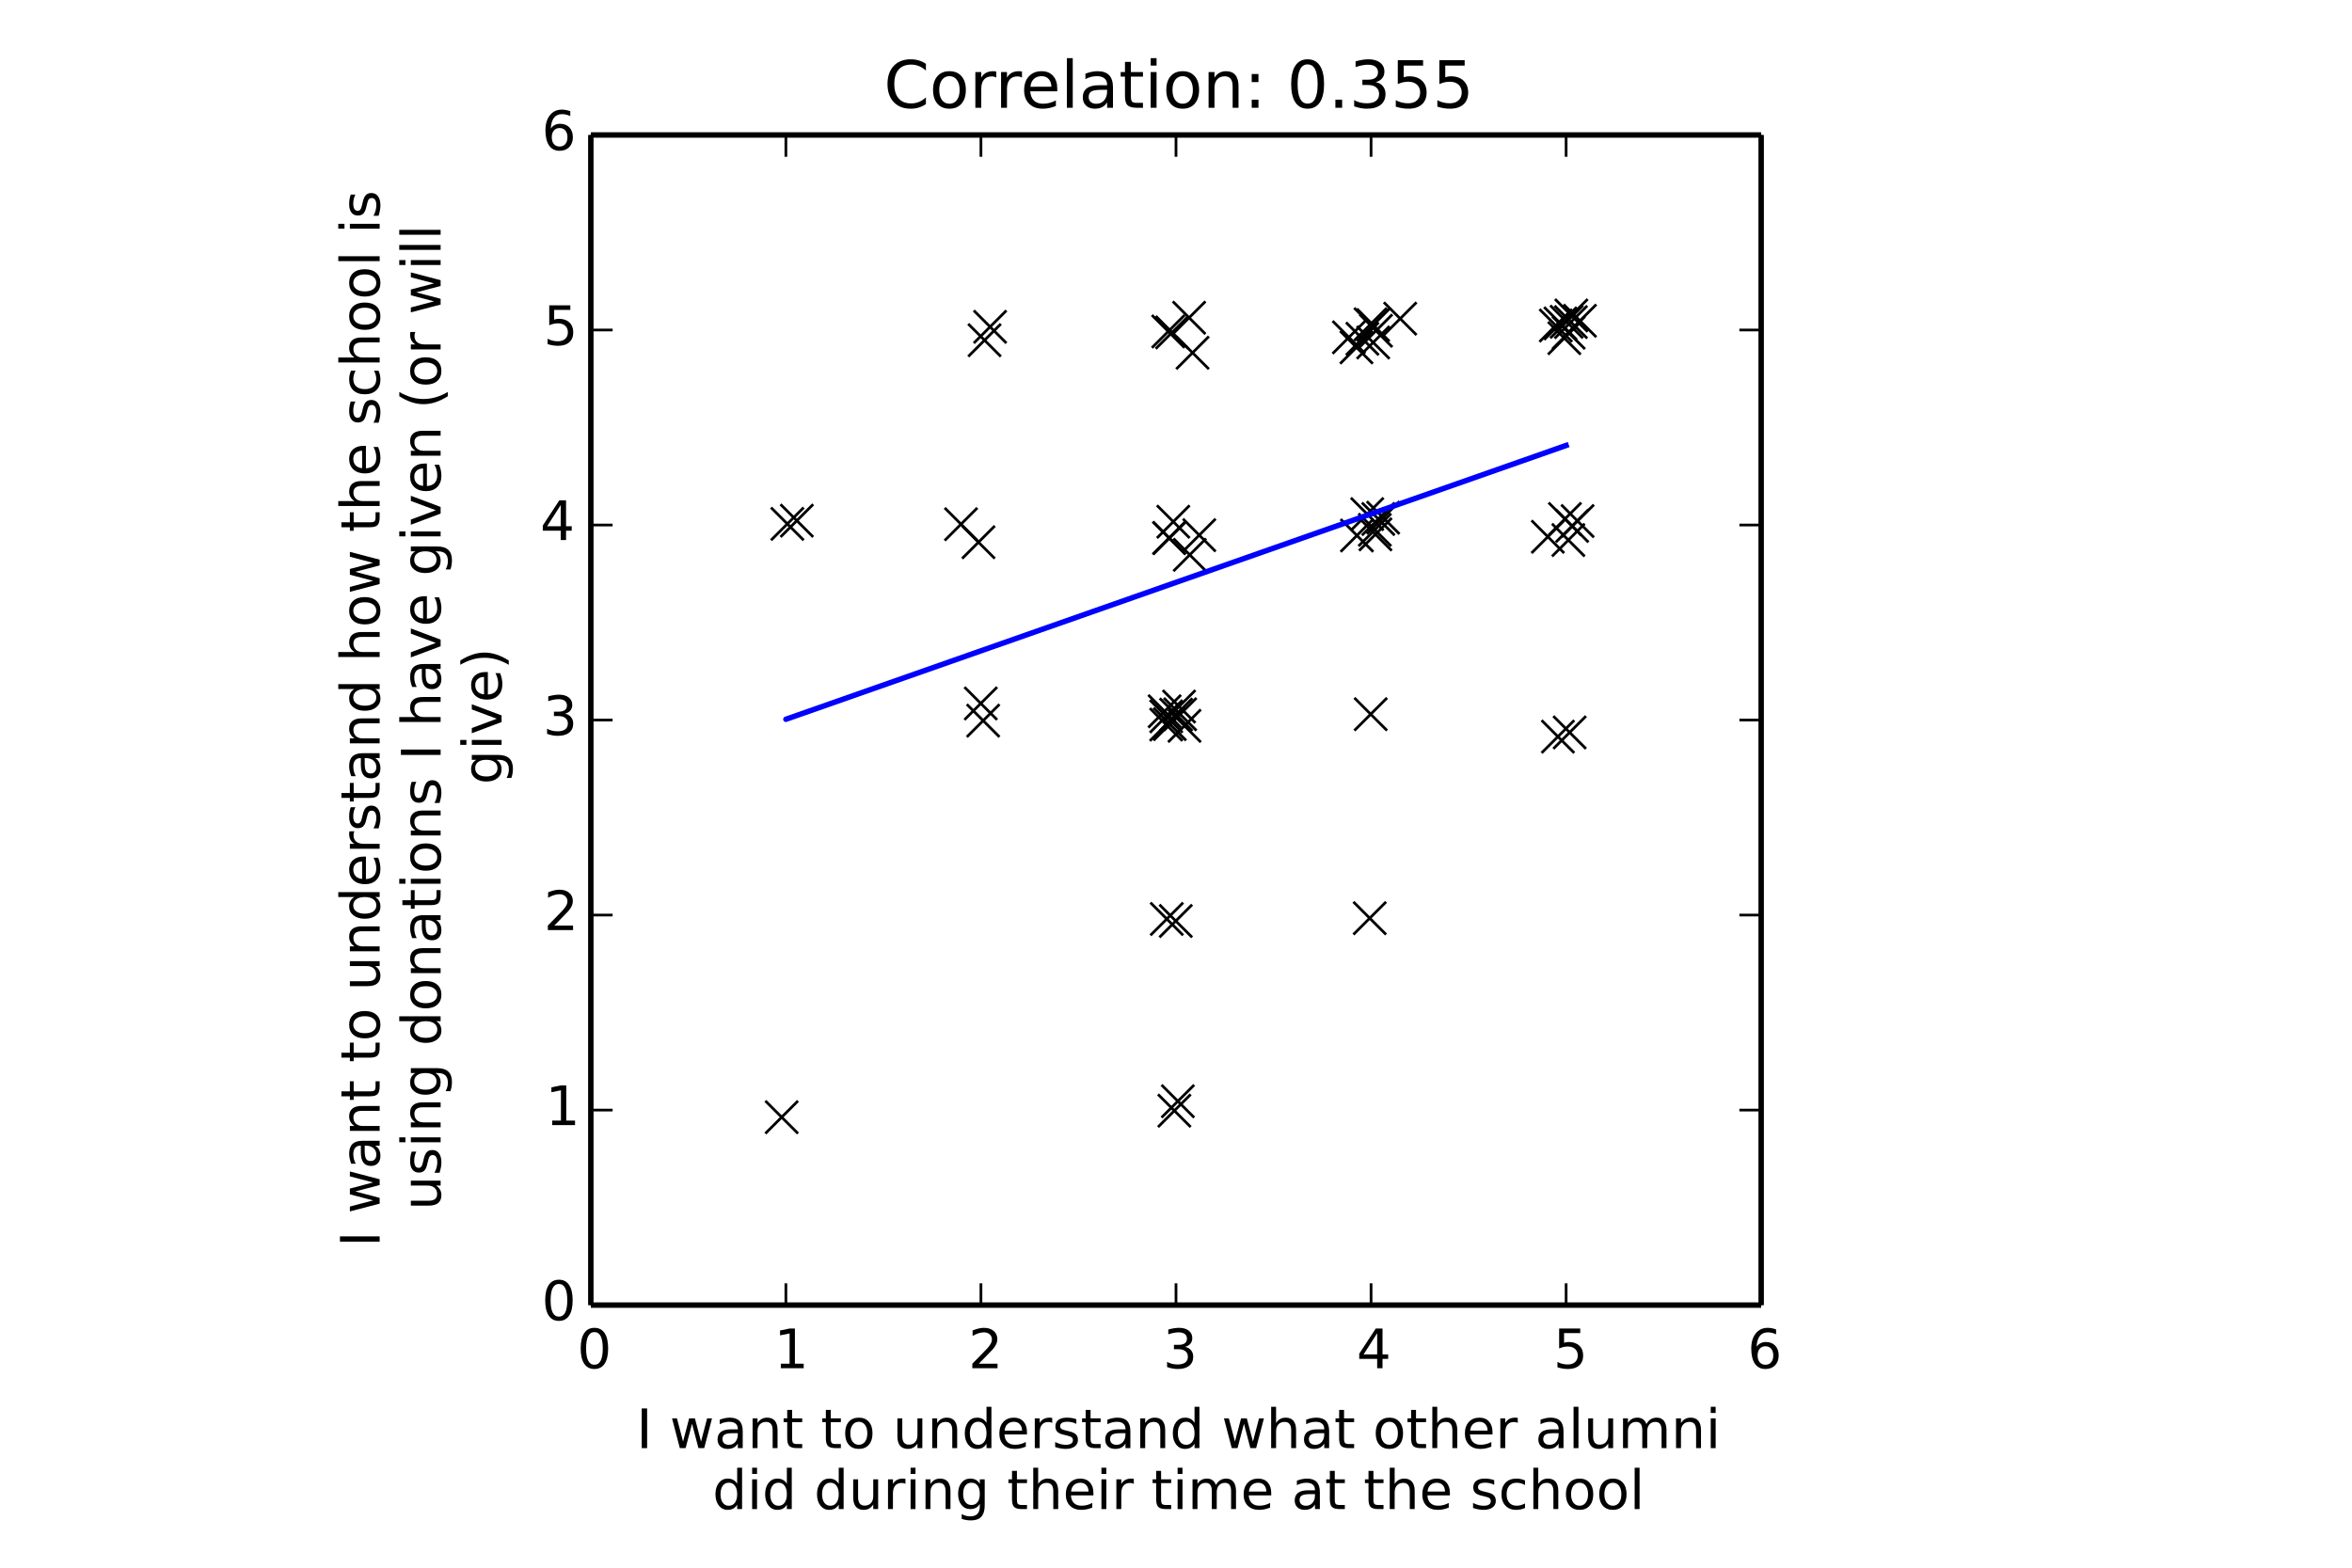 <?xml version="1.0" encoding="utf-8" standalone="no"?>
<!DOCTYPE svg PUBLIC "-//W3C//DTD SVG 1.1//EN"
  "http://www.w3.org/Graphics/SVG/1.1/DTD/svg11.dtd">
<!-- Created with matplotlib (http://matplotlib.org/) -->
<svg height="288pt" version="1.1" viewBox="0 0 432 288" width="432pt" xmlns="http://www.w3.org/2000/svg" xmlns:xlink="http://www.w3.org/1999/xlink">
 <defs>
  <style type="text/css">
*{stroke-linecap:butt;stroke-linejoin:round;}
  </style>
 </defs>
 <g id="figure_1">
  <g id="patch_1">
   <path d="
M0 288
L432 288
L432 0
L0 0
z
" style="fill:#ffffff;"/>
  </g>
  <g id="axes_1">
   <g id="patch_2">
    <path d="
M108.52 239.76
L323.48 239.76
L323.48 24.8
L108.52 24.8
z
" style="fill:#ffffff;"/>
   </g>
   <g id="line2d_1">
    <defs>
     <path d="
M-3 3
L3 -3
M-3 -3
L3 3" id="ma522d921c7" style="stroke:#000000;stroke-width:0.5;"/>
    </defs>
    <g clip-path="url(#p43568659c9)">
     <use style="stroke:#000000;stroke-width:0.5;" x="286.613" xlink:href="#ma522d921c7" y="59.415"/>
     <use style="stroke:#000000;stroke-width:0.5;" x="214.726" xlink:href="#ma522d921c7" y="98.827"/>
     <use style="stroke:#000000;stroke-width:0.5;" x="215.278" xlink:href="#ma522d921c7" y="61.066"/>
     <use style="stroke:#000000;stroke-width:0.5;" x="144.616" xlink:href="#ma522d921c7" y="96.244"/>
     <use style="stroke:#000000;stroke-width:0.5;" x="216.562" xlink:href="#ma522d921c7" y="129.799"/>
     <use style="stroke:#000000;stroke-width:0.5;" x="219.04" xlink:href="#ma522d921c7" y="64.808"/>
     <use style="stroke:#000000;stroke-width:0.5;" x="176.511" xlink:href="#ma522d921c7" y="96.304"/>
     <use style="stroke:#000000;stroke-width:0.5;" x="288.531" xlink:href="#ma522d921c7" y="59.168"/>
     <use style="stroke:#000000;stroke-width:0.5;" x="216.339" xlink:href="#ma522d921c7" y="202.309"/>
     <use style="stroke:#000000;stroke-width:0.5;" x="290.193" xlink:href="#ma522d921c7" y="58.931"/>
     <use style="stroke:#000000;stroke-width:0.5;" x="214.2" xlink:href="#ma522d921c7" y="131.599"/>
     <use style="stroke:#000000;stroke-width:0.5;" x="257.178" xlink:href="#ma522d921c7" y="58.537"/>
     <use style="stroke:#000000;stroke-width:0.5;" x="220.277" xlink:href="#ma522d921c7" y="98.312"/>
     <use style="stroke:#000000;stroke-width:0.5;" x="287.434" xlink:href="#ma522d921c7" y="95.336"/>
     <use style="stroke:#000000;stroke-width:0.5;" x="287.324" xlink:href="#ma522d921c7" y="62.123"/>
     <use style="stroke:#000000;stroke-width:0.5;" x="181.855" xlink:href="#ma522d921c7" y="60.04"/>
     <use style="stroke:#000000;stroke-width:0.5;" x="252.213" xlink:href="#ma522d921c7" y="59.717"/>
     <use style="stroke:#000000;stroke-width:0.5;" x="285.763" xlink:href="#ma522d921c7" y="59.799"/>
     <use style="stroke:#000000;stroke-width:0.5;" x="214.193" xlink:href="#ma522d921c7" y="133.116"/>
     <use style="stroke:#000000;stroke-width:0.5;" x="215.504" xlink:href="#ma522d921c7" y="95.843"/>
     <use style="stroke:#000000;stroke-width:0.5;" x="284.298" xlink:href="#ma522d921c7" y="98.608"/>
     <use style="stroke:#000000;stroke-width:0.5;" x="288.064" xlink:href="#ma522d921c7" y="99.213"/>
     <use style="stroke:#000000;stroke-width:0.5;" x="288.615" xlink:href="#ma522d921c7" y="57.951"/>
     <use style="stroke:#000000;stroke-width:0.5;" x="143.572" xlink:href="#ma522d921c7" y="205.241"/>
     <use style="stroke:#000000;stroke-width:0.5;" x="215.96" xlink:href="#ma522d921c7" y="169.194"/>
     <use style="stroke:#000000;stroke-width:0.5;" x="253.156" xlink:href="#ma522d921c7" y="95.345"/>
     <use style="stroke:#000000;stroke-width:0.5;" x="252.734" xlink:href="#ma522d921c7" y="60.763"/>
     <use style="stroke:#000000;stroke-width:0.5;" x="251.727" xlink:href="#ma522d921c7" y="59.573"/>
     <use style="stroke:#000000;stroke-width:0.5;" x="146.359" xlink:href="#ma522d921c7" y="95.647"/>
     <use style="stroke:#000000;stroke-width:0.5;" x="214.306" xlink:href="#ma522d921c7" y="168.824"/>
     <use style="stroke:#000000;stroke-width:0.5;" x="180.143" xlink:href="#ma522d921c7" y="129.227"/>
     <use style="stroke:#000000;stroke-width:0.5;" x="215.697" xlink:href="#ma522d921c7" y="204.045"/>
     <use style="stroke:#000000;stroke-width:0.5;" x="287.742" xlink:href="#ma522d921c7" y="59.116"/>
     <use style="stroke:#000000;stroke-width:0.5;" x="218.526" xlink:href="#ma522d921c7" y="101.927"/>
     <use style="stroke:#000000;stroke-width:0.5;" x="213.909" xlink:href="#ma522d921c7" y="130.663"/>
     <use style="stroke:#000000;stroke-width:0.5;" x="180.579" xlink:href="#ma522d921c7" y="132.387"/>
     <use style="stroke:#000000;stroke-width:0.5;" x="251.761" xlink:href="#ma522d921c7" y="131.205"/>
     <use style="stroke:#000000;stroke-width:0.5;" x="216.015" xlink:href="#ma522d921c7" y="131.288"/>
     <use style="stroke:#000000;stroke-width:0.5;" x="180.834" xlink:href="#ma522d921c7" y="62.499"/>
     <use style="stroke:#000000;stroke-width:0.5;" x="289.758" xlink:href="#ma522d921c7" y="95.719"/>
     <use style="stroke:#000000;stroke-width:0.5;" x="252.52" xlink:href="#ma522d921c7" y="97.335"/>
     <use style="stroke:#000000;stroke-width:0.5;" x="288.305" xlink:href="#ma522d921c7" y="134.552"/>
     <use style="stroke:#000000;stroke-width:0.5;" x="247.758" xlink:href="#ma522d921c7" y="61.97"/>
     <use style="stroke:#000000;stroke-width:0.5;" x="216.764" xlink:href="#ma522d921c7" y="131.223"/>
     <use style="stroke:#000000;stroke-width:0.5;" x="249.232" xlink:href="#ma522d921c7" y="98.374"/>
     <use style="stroke:#000000;stroke-width:0.5;" x="254.045" xlink:href="#ma522d921c7" y="95.102"/>
     <use style="stroke:#000000;stroke-width:0.5;" x="251.582" xlink:href="#ma522d921c7" y="168.68"/>
     <use style="stroke:#000000;stroke-width:0.5;" x="252.628" xlink:href="#ma522d921c7" y="98.166"/>
     <use style="stroke:#000000;stroke-width:0.5;" x="250.233" xlink:href="#ma522d921c7" y="62.233"/>
     <use style="stroke:#000000;stroke-width:0.5;" x="251.122" xlink:href="#ma522d921c7" y="94.447"/>
     <use style="stroke:#000000;stroke-width:0.5;" x="217.557" xlink:href="#ma522d921c7" y="133.346"/>
     <use style="stroke:#000000;stroke-width:0.5;" x="179.721" xlink:href="#ma522d921c7" y="99.609"/>
     <use style="stroke:#000000;stroke-width:0.5;" x="214.789" xlink:href="#ma522d921c7" y="98.859"/>
     <use style="stroke:#000000;stroke-width:0.5;" x="214.574" xlink:href="#ma522d921c7" y="60.89"/>
     <use style="stroke:#000000;stroke-width:0.5;" x="218.409" xlink:href="#ma522d921c7" y="58.371"/>
     <use style="stroke:#000000;stroke-width:0.5;" x="249.145" xlink:href="#ma522d921c7" y="63.812"/>
     <use style="stroke:#000000;stroke-width:0.5;" x="288.12" xlink:href="#ma522d921c7" y="61.128"/>
     <use style="stroke:#000000;stroke-width:0.5;" x="214.861" xlink:href="#ma522d921c7" y="133.031"/>
     <use style="stroke:#000000;stroke-width:0.5;" x="288.759" xlink:href="#ma522d921c7" y="96.612"/>
     <use style="stroke:#000000;stroke-width:0.5;" x="286.149" xlink:href="#ma522d921c7" y="135.323"/>
     <use style="stroke:#000000;stroke-width:0.5;" x="252.216" xlink:href="#ma522d921c7" y="62.916"/>
    </g>
   </g>
   <g id="line2d_2">
    <path clip-path="url(#p43568659c9)" d="
M287.653 81.835
L216 106.987
L216 106.987
L144.347 132.139
L216 106.987
L216 106.987
L180.173 119.563
L287.653 81.835
L216 106.987
L287.653 81.835
L216 106.987
L251.827 94.411
L216 106.987
L287.653 81.835
L287.653 81.835
L180.173 119.563
L251.827 94.411
L287.653 81.835
L216 106.987
L216 106.987
L287.653 81.835
L287.653 81.835
L287.653 81.835
L144.347 132.139
L216 106.987
L251.827 94.411
L251.827 94.411
L251.827 94.411
L144.347 132.139
L216 106.987
L180.173 119.563
L216 106.987
L287.653 81.835
L216 106.987
L216 106.987
L180.173 119.563
L251.827 94.411
L216 106.987
L180.173 119.563
L287.653 81.835
L251.827 94.411
L287.653 81.835
L251.827 94.411
L216 106.987
L251.827 94.411
L251.827 94.411
L251.827 94.411
L251.827 94.411
L251.827 94.411
L251.827 94.411
L216 106.987
L180.173 119.563
L216 106.987
L216 106.987
L216 106.987
L251.827 94.411
L287.653 81.835
L216 106.987
L287.653 81.835
L287.653 81.835
L216 106.987
L251.827 94.411" style="fill:none;stroke:#0000ff;stroke-linecap:square;"/>
   </g>
   <g id="matplotlib.axis_1">
    <g id="xtick_1">
     <g id="line2d_3">
      <defs>
       <path d="
M0 0
L0 -4" id="m93b0483c22" style="stroke:#000000;stroke-width:0.5;"/>
      </defs>
      <g>
       <use style="stroke:#000000;stroke-width:0.5;" x="108.52" xlink:href="#m93b0483c22" y="239.76"/>
      </g>
     </g>
     <g id="line2d_4">
      <defs>
       <path d="
M0 0
L0 4" id="m741efc42ff" style="stroke:#000000;stroke-width:0.5;"/>
      </defs>
      <g>
       <use style="stroke:#000000;stroke-width:0.5;" x="108.52" xlink:href="#m741efc42ff" y="24.8"/>
      </g>
     </g>
     <g id="text_1">
      <!-- 0 -->
      <defs>
       <path d="
M31.781 66.406
Q24.172 66.406 20.328 58.906
Q16.5 51.422 16.5 36.375
Q16.5 21.391 20.328 13.891
Q24.172 6.391 31.781 6.391
Q39.453 6.391 43.281 13.891
Q47.125 21.391 47.125 36.375
Q47.125 51.422 43.281 58.906
Q39.453 66.406 31.781 66.406
M31.781 74.219
Q44.047 74.219 50.516 64.516
Q56.984 54.828 56.984 36.375
Q56.984 17.969 50.516 8.266
Q44.047 -1.422 31.781 -1.422
Q19.531 -1.422 13.062 8.266
Q6.594 17.969 6.594 36.375
Q6.594 54.828 13.062 64.516
Q19.531 74.219 31.781 74.219" id="BitstreamVeraSans-Roman-30"/>
      </defs>
      <g transform="translate(106 251.358)scale(0.1 -0.1)">
       <use xlink:href="#BitstreamVeraSans-Roman-30"/>
      </g>
     </g>
    </g>
    <g id="xtick_2">
     <g id="line2d_5">
      <g>
       <use style="stroke:#000000;stroke-width:0.5;" x="144.347" xlink:href="#m93b0483c22" y="239.76"/>
      </g>
     </g>
     <g id="line2d_6">
      <g>
       <use style="stroke:#000000;stroke-width:0.5;" x="144.347" xlink:href="#m741efc42ff" y="24.8"/>
      </g>
     </g>
     <g id="text_2">
      <!-- 1 -->
      <defs>
       <path d="
M12.406 8.297
L28.516 8.297
L28.516 63.922
L10.984 60.406
L10.984 69.391
L28.422 72.906
L38.281 72.906
L38.281 8.297
L54.391 8.297
L54.391 0
L12.406 0
z
" id="BitstreamVeraSans-Roman-31"/>
      </defs>
      <g transform="translate(142.176 251.358)scale(0.1 -0.1)">
       <use xlink:href="#BitstreamVeraSans-Roman-31"/>
      </g>
     </g>
    </g>
    <g id="xtick_3">
     <g id="line2d_7">
      <g>
       <use style="stroke:#000000;stroke-width:0.5;" x="180.173" xlink:href="#m93b0483c22" y="239.76"/>
      </g>
     </g>
     <g id="line2d_8">
      <g>
       <use style="stroke:#000000;stroke-width:0.5;" x="180.173" xlink:href="#m741efc42ff" y="24.8"/>
      </g>
     </g>
     <g id="text_3">
      <!-- 2 -->
      <defs>
       <path d="
M19.188 8.297
L53.609 8.297
L53.609 0
L7.328 0
L7.328 8.297
Q12.938 14.109 22.625 23.891
Q32.328 33.688 34.812 36.531
Q39.547 41.844 41.422 45.531
Q43.312 49.219 43.312 52.781
Q43.312 58.594 39.234 62.25
Q35.156 65.922 28.609 65.922
Q23.969 65.922 18.812 64.312
Q13.672 62.703 7.812 59.422
L7.812 69.391
Q13.766 71.781 18.938 73
Q24.125 74.219 28.422 74.219
Q39.75 74.219 46.484 68.547
Q53.219 62.891 53.219 53.422
Q53.219 48.922 51.531 44.891
Q49.859 40.875 45.406 35.406
Q44.188 33.984 37.641 27.219
Q31.109 20.453 19.188 8.297" id="BitstreamVeraSans-Roman-32"/>
      </defs>
      <g transform="translate(177.859 251.358)scale(0.1 -0.1)">
       <use xlink:href="#BitstreamVeraSans-Roman-32"/>
      </g>
     </g>
    </g>
    <g id="xtick_4">
     <g id="line2d_9">
      <g>
       <use style="stroke:#000000;stroke-width:0.5;" x="216.0" xlink:href="#m93b0483c22" y="239.76"/>
      </g>
     </g>
     <g id="line2d_10">
      <g>
       <use style="stroke:#000000;stroke-width:0.5;" x="216.0" xlink:href="#m741efc42ff" y="24.8"/>
      </g>
     </g>
     <g id="text_4">
      <!-- 3 -->
      <defs>
       <path d="
M40.578 39.312
Q47.656 37.797 51.625 33
Q55.609 28.219 55.609 21.188
Q55.609 10.406 48.188 4.484
Q40.766 -1.422 27.094 -1.422
Q22.516 -1.422 17.656 -0.516
Q12.797 0.391 7.625 2.203
L7.625 11.719
Q11.719 9.328 16.594 8.109
Q21.484 6.891 26.812 6.891
Q36.078 6.891 40.938 10.547
Q45.797 14.203 45.797 21.188
Q45.797 27.641 41.281 31.266
Q36.766 34.906 28.719 34.906
L20.219 34.906
L20.219 43.016
L29.109 43.016
Q36.375 43.016 40.234 45.922
Q44.094 48.828 44.094 54.297
Q44.094 59.906 40.109 62.906
Q36.141 65.922 28.719 65.922
Q24.656 65.922 20.016 65.031
Q15.375 64.156 9.812 62.312
L9.812 71.094
Q15.438 72.656 20.344 73.438
Q25.25 74.219 29.594 74.219
Q40.828 74.219 47.359 69.109
Q53.906 64.016 53.906 55.328
Q53.906 49.266 50.438 45.094
Q46.969 40.922 40.578 39.312" id="BitstreamVeraSans-Roman-33"/>
      </defs>
      <g transform="translate(213.601 251.358)scale(0.1 -0.1)">
       <use xlink:href="#BitstreamVeraSans-Roman-33"/>
      </g>
     </g>
    </g>
    <g id="xtick_5">
     <g id="line2d_11">
      <g>
       <use style="stroke:#000000;stroke-width:0.5;" x="251.827" xlink:href="#m93b0483c22" y="239.76"/>
      </g>
     </g>
     <g id="line2d_12">
      <g>
       <use style="stroke:#000000;stroke-width:0.5;" x="251.827" xlink:href="#m741efc42ff" y="24.8"/>
      </g>
     </g>
     <g id="text_5">
      <!-- 4 -->
      <defs>
       <path d="
M37.797 64.312
L12.891 25.391
L37.797 25.391
z

M35.203 72.906
L47.609 72.906
L47.609 25.391
L58.016 25.391
L58.016 17.188
L47.609 17.188
L47.609 0
L37.797 0
L37.797 17.188
L4.891 17.188
L4.891 26.703
z
" id="BitstreamVeraSans-Roman-34"/>
      </defs>
      <g transform="translate(249.17 251.358)scale(0.1 -0.1)">
       <use xlink:href="#BitstreamVeraSans-Roman-34"/>
      </g>
     </g>
    </g>
    <g id="xtick_6">
     <g id="line2d_13">
      <g>
       <use style="stroke:#000000;stroke-width:0.5;" x="287.653" xlink:href="#m93b0483c22" y="239.76"/>
      </g>
     </g>
     <g id="line2d_14">
      <g>
       <use style="stroke:#000000;stroke-width:0.5;" x="287.653" xlink:href="#m741efc42ff" y="24.8"/>
      </g>
     </g>
     <g id="text_6">
      <!-- 5 -->
      <defs>
       <path d="
M10.797 72.906
L49.516 72.906
L49.516 64.594
L19.828 64.594
L19.828 46.734
Q21.969 47.469 24.109 47.828
Q26.266 48.188 28.422 48.188
Q40.625 48.188 47.75 41.5
Q54.891 34.812 54.891 23.391
Q54.891 11.625 47.562 5.094
Q40.234 -1.422 26.906 -1.422
Q22.312 -1.422 17.547 -0.641
Q12.797 0.141 7.719 1.703
L7.719 11.625
Q12.109 9.234 16.797 8.062
Q21.484 6.891 26.703 6.891
Q35.156 6.891 40.078 11.328
Q45.016 15.766 45.016 23.391
Q45.016 31 40.078 35.438
Q35.156 39.891 26.703 39.891
Q22.75 39.891 18.812 39.016
Q14.891 38.141 10.797 36.281
z
" id="BitstreamVeraSans-Roman-35"/>
      </defs>
      <g transform="translate(285.295 251.358)scale(0.1 -0.1)">
       <use xlink:href="#BitstreamVeraSans-Roman-35"/>
      </g>
     </g>
    </g>
    <g id="xtick_7">
     <g id="line2d_15">
      <g>
       <use style="stroke:#000000;stroke-width:0.5;" x="323.48" xlink:href="#m93b0483c22" y="239.76"/>
      </g>
     </g>
     <g id="line2d_16">
      <g>
       <use style="stroke:#000000;stroke-width:0.5;" x="323.48" xlink:href="#m741efc42ff" y="24.8"/>
      </g>
     </g>
     <g id="text_7">
      <!-- 6 -->
      <defs>
       <path d="
M33.016 40.375
Q26.375 40.375 22.484 35.828
Q18.609 31.297 18.609 23.391
Q18.609 15.531 22.484 10.953
Q26.375 6.391 33.016 6.391
Q39.656 6.391 43.531 10.953
Q47.406 15.531 47.406 23.391
Q47.406 31.297 43.531 35.828
Q39.656 40.375 33.016 40.375
M52.594 71.297
L52.594 62.312
Q48.875 64.062 45.094 64.984
Q41.312 65.922 37.594 65.922
Q27.828 65.922 22.672 59.328
Q17.531 52.734 16.797 39.406
Q19.672 43.656 24.016 45.922
Q28.375 48.188 33.594 48.188
Q44.578 48.188 50.953 41.516
Q57.328 34.859 57.328 23.391
Q57.328 12.156 50.688 5.359
Q44.047 -1.422 33.016 -1.422
Q20.359 -1.422 13.672 8.266
Q6.984 17.969 6.984 36.375
Q6.984 53.656 15.188 63.938
Q23.391 74.219 37.203 74.219
Q40.922 74.219 44.703 73.484
Q48.484 72.75 52.594 71.297" id="BitstreamVeraSans-Roman-36"/>
      </defs>
      <g transform="translate(320.963 251.358)scale(0.1 -0.1)">
       <use xlink:href="#BitstreamVeraSans-Roman-36"/>
      </g>
     </g>
    </g>
    <g id="text_8">
     <!-- I want to understand what other alumni -->
     <defs>
      <path id="BitstreamVeraSans-Roman-20"/>
      <path d="
M52 44.188
Q55.375 50.25 60.062 53.125
Q64.75 56 71.094 56
Q79.641 56 84.281 50.016
Q88.922 44.047 88.922 33.016
L88.922 0
L79.891 0
L79.891 32.719
Q79.891 40.578 77.094 44.375
Q74.312 48.188 68.609 48.188
Q61.625 48.188 57.562 43.547
Q53.516 38.922 53.516 30.906
L53.516 0
L44.484 0
L44.484 32.719
Q44.484 40.625 41.703 44.406
Q38.922 48.188 33.109 48.188
Q26.219 48.188 22.156 43.531
Q18.109 38.875 18.109 30.906
L18.109 0
L9.078 0
L9.078 54.688
L18.109 54.688
L18.109 46.188
Q21.188 51.219 25.484 53.609
Q29.781 56 35.688 56
Q41.656 56 45.828 52.969
Q50 49.953 52 44.188" id="BitstreamVeraSans-Roman-6d"/>
      <path d="
M54.891 33.016
L54.891 0
L45.906 0
L45.906 32.719
Q45.906 40.484 42.875 44.328
Q39.844 48.188 33.797 48.188
Q26.516 48.188 22.312 43.547
Q18.109 38.922 18.109 30.906
L18.109 0
L9.078 0
L9.078 54.688
L18.109 54.688
L18.109 46.188
Q21.344 51.125 25.703 53.562
Q30.078 56 35.797 56
Q45.219 56 50.047 50.172
Q54.891 44.344 54.891 33.016" id="BitstreamVeraSans-Roman-6e"/>
      <path d="
M41.109 46.297
Q39.594 47.172 37.812 47.578
Q36.031 48 33.891 48
Q26.266 48 22.188 43.047
Q18.109 38.094 18.109 28.812
L18.109 0
L9.078 0
L9.078 54.688
L18.109 54.688
L18.109 46.188
Q20.953 51.172 25.484 53.578
Q30.031 56 36.531 56
Q37.453 56 38.578 55.875
Q39.703 55.766 41.062 55.516
z
" id="BitstreamVeraSans-Roman-72"/>
      <path d="
M30.609 48.391
Q23.391 48.391 19.188 42.75
Q14.984 37.109 14.984 27.297
Q14.984 17.484 19.156 11.844
Q23.344 6.203 30.609 6.203
Q37.797 6.203 41.984 11.859
Q46.188 17.531 46.188 27.297
Q46.188 37.016 41.984 42.703
Q37.797 48.391 30.609 48.391
M30.609 56
Q42.328 56 49.016 48.375
Q55.719 40.766 55.719 27.297
Q55.719 13.875 49.016 6.219
Q42.328 -1.422 30.609 -1.422
Q18.844 -1.422 12.172 6.219
Q5.516 13.875 5.516 27.297
Q5.516 40.766 12.172 48.375
Q18.844 56 30.609 56" id="BitstreamVeraSans-Roman-6f"/>
      <path d="
M9.422 75.984
L18.406 75.984
L18.406 0
L9.422 0
z
" id="BitstreamVeraSans-Roman-6c"/>
      <path d="
M9.422 54.688
L18.406 54.688
L18.406 0
L9.422 0
z

M9.422 75.984
L18.406 75.984
L18.406 64.594
L9.422 64.594
z
" id="BitstreamVeraSans-Roman-69"/>
      <path d="
M54.891 33.016
L54.891 0
L45.906 0
L45.906 32.719
Q45.906 40.484 42.875 44.328
Q39.844 48.188 33.797 48.188
Q26.516 48.188 22.312 43.547
Q18.109 38.922 18.109 30.906
L18.109 0
L9.078 0
L9.078 75.984
L18.109 75.984
L18.109 46.188
Q21.344 51.125 25.703 53.562
Q30.078 56 35.797 56
Q45.219 56 50.047 50.172
Q54.891 44.344 54.891 33.016" id="BitstreamVeraSans-Roman-68"/>
      <path d="
M45.406 46.391
L45.406 75.984
L54.391 75.984
L54.391 0
L45.406 0
L45.406 8.203
Q42.578 3.328 38.25 0.953
Q33.938 -1.422 27.875 -1.422
Q17.969 -1.422 11.734 6.484
Q5.516 14.406 5.516 27.297
Q5.516 40.188 11.734 48.094
Q17.969 56 27.875 56
Q33.938 56 38.25 53.625
Q42.578 51.266 45.406 46.391
M14.797 27.297
Q14.797 17.391 18.875 11.75
Q22.953 6.109 30.078 6.109
Q37.203 6.109 41.297 11.75
Q45.406 17.391 45.406 27.297
Q45.406 37.203 41.297 42.844
Q37.203 48.484 30.078 48.484
Q22.953 48.484 18.875 42.844
Q14.797 37.203 14.797 27.297" id="BitstreamVeraSans-Roman-64"/>
      <path d="
M56.203 29.594
L56.203 25.203
L14.891 25.203
Q15.484 15.922 20.484 11.062
Q25.484 6.203 34.422 6.203
Q39.594 6.203 44.453 7.469
Q49.312 8.734 54.109 11.281
L54.109 2.781
Q49.266 0.734 44.188 -0.344
Q39.109 -1.422 33.891 -1.422
Q20.797 -1.422 13.156 6.188
Q5.516 13.812 5.516 26.812
Q5.516 40.234 12.766 48.109
Q20.016 56 32.328 56
Q43.359 56 49.781 48.891
Q56.203 41.797 56.203 29.594
M47.219 32.234
Q47.125 39.594 43.094 43.984
Q39.062 48.391 32.422 48.391
Q24.906 48.391 20.391 44.141
Q15.875 39.891 15.188 32.172
z
" id="BitstreamVeraSans-Roman-65"/>
      <path d="
M4.203 54.688
L13.188 54.688
L24.422 12.016
L35.594 54.688
L46.188 54.688
L57.422 12.016
L68.609 54.688
L77.594 54.688
L63.281 0
L52.688 0
L40.922 44.828
L29.109 0
L18.5 0
z
" id="BitstreamVeraSans-Roman-77"/>
      <path d="
M18.312 70.219
L18.312 54.688
L36.812 54.688
L36.812 47.703
L18.312 47.703
L18.312 18.016
Q18.312 11.328 20.141 9.422
Q21.969 7.516 27.594 7.516
L36.812 7.516
L36.812 0
L27.594 0
Q17.188 0 13.234 3.875
Q9.281 7.766 9.281 18.016
L9.281 47.703
L2.688 47.703
L2.688 54.688
L9.281 54.688
L9.281 70.219
z
" id="BitstreamVeraSans-Roman-74"/>
      <path d="
M8.5 21.578
L8.5 54.688
L17.484 54.688
L17.484 21.922
Q17.484 14.156 20.5 10.266
Q23.531 6.391 29.594 6.391
Q36.859 6.391 41.078 11.031
Q45.312 15.672 45.312 23.688
L45.312 54.688
L54.297 54.688
L54.297 0
L45.312 0
L45.312 8.406
Q42.047 3.422 37.719 1
Q33.406 -1.422 27.688 -1.422
Q18.266 -1.422 13.375 4.438
Q8.5 10.297 8.5 21.578" id="BitstreamVeraSans-Roman-75"/>
      <path d="
M34.281 27.484
Q23.391 27.484 19.188 25
Q14.984 22.516 14.984 16.5
Q14.984 11.719 18.141 8.906
Q21.297 6.109 26.703 6.109
Q34.188 6.109 38.703 11.406
Q43.219 16.703 43.219 25.484
L43.219 27.484
z

M52.203 31.203
L52.203 0
L43.219 0
L43.219 8.297
Q40.141 3.328 35.547 0.953
Q30.953 -1.422 24.312 -1.422
Q15.922 -1.422 10.953 3.297
Q6 8.016 6 15.922
Q6 25.141 12.172 29.828
Q18.359 34.516 30.609 34.516
L43.219 34.516
L43.219 35.406
Q43.219 41.609 39.141 45
Q35.062 48.391 27.688 48.391
Q23 48.391 18.547 47.266
Q14.109 46.141 10.016 43.891
L10.016 52.203
Q14.938 54.109 19.578 55.047
Q24.219 56 28.609 56
Q40.484 56 46.344 49.844
Q52.203 43.703 52.203 31.203" id="BitstreamVeraSans-Roman-61"/>
      <path d="
M44.281 53.078
L44.281 44.578
Q40.484 46.531 36.375 47.5
Q32.281 48.484 27.875 48.484
Q21.188 48.484 17.844 46.438
Q14.5 44.391 14.5 40.281
Q14.5 37.156 16.891 35.375
Q19.281 33.594 26.516 31.984
L29.594 31.297
Q39.156 29.25 43.188 25.516
Q47.219 21.781 47.219 15.094
Q47.219 7.469 41.188 3.016
Q35.156 -1.422 24.609 -1.422
Q20.219 -1.422 15.453 -0.562
Q10.688 0.297 5.422 2
L5.422 11.281
Q10.406 8.688 15.234 7.391
Q20.062 6.109 24.812 6.109
Q31.156 6.109 34.562 8.281
Q37.984 10.453 37.984 14.406
Q37.984 18.062 35.516 20.016
Q33.062 21.969 24.703 23.781
L21.578 24.516
Q13.234 26.266 9.516 29.906
Q5.812 33.547 5.812 39.891
Q5.812 47.609 11.281 51.797
Q16.75 56 26.812 56
Q31.781 56 36.172 55.266
Q40.578 54.547 44.281 53.078" id="BitstreamVeraSans-Roman-73"/>
      <path d="
M9.812 72.906
L19.672 72.906
L19.672 0
L9.812 0
z
" id="BitstreamVeraSans-Roman-49"/>
     </defs>
     <g transform="translate(116.89 266.037)scale(0.1 -0.1)">
      <use xlink:href="#BitstreamVeraSans-Roman-49"/>
      <use x="29.492" xlink:href="#BitstreamVeraSans-Roman-20"/>
      <use x="61.279" xlink:href="#BitstreamVeraSans-Roman-77"/>
      <use x="143.066" xlink:href="#BitstreamVeraSans-Roman-61"/>
      <use x="204.346" xlink:href="#BitstreamVeraSans-Roman-6e"/>
      <use x="267.725" xlink:href="#BitstreamVeraSans-Roman-74"/>
      <use x="306.934" xlink:href="#BitstreamVeraSans-Roman-20"/>
      <use x="338.721" xlink:href="#BitstreamVeraSans-Roman-74"/>
      <use x="377.93" xlink:href="#BitstreamVeraSans-Roman-6f"/>
      <use x="439.111" xlink:href="#BitstreamVeraSans-Roman-20"/>
      <use x="470.898" xlink:href="#BitstreamVeraSans-Roman-75"/>
      <use x="534.277" xlink:href="#BitstreamVeraSans-Roman-6e"/>
      <use x="597.656" xlink:href="#BitstreamVeraSans-Roman-64"/>
      <use x="661.133" xlink:href="#BitstreamVeraSans-Roman-65"/>
      <use x="722.656" xlink:href="#BitstreamVeraSans-Roman-72"/>
      <use x="763.77" xlink:href="#BitstreamVeraSans-Roman-73"/>
      <use x="815.869" xlink:href="#BitstreamVeraSans-Roman-74"/>
      <use x="855.078" xlink:href="#BitstreamVeraSans-Roman-61"/>
      <use x="916.357" xlink:href="#BitstreamVeraSans-Roman-6e"/>
      <use x="979.736" xlink:href="#BitstreamVeraSans-Roman-64"/>
      <use x="1043.213" xlink:href="#BitstreamVeraSans-Roman-20"/>
      <use x="1075.0" xlink:href="#BitstreamVeraSans-Roman-77"/>
      <use x="1156.787" xlink:href="#BitstreamVeraSans-Roman-68"/>
      <use x="1220.166" xlink:href="#BitstreamVeraSans-Roman-61"/>
      <use x="1281.445" xlink:href="#BitstreamVeraSans-Roman-74"/>
      <use x="1320.654" xlink:href="#BitstreamVeraSans-Roman-20"/>
      <use x="1352.441" xlink:href="#BitstreamVeraSans-Roman-6f"/>
      <use x="1413.623" xlink:href="#BitstreamVeraSans-Roman-74"/>
      <use x="1452.832" xlink:href="#BitstreamVeraSans-Roman-68"/>
      <use x="1516.211" xlink:href="#BitstreamVeraSans-Roman-65"/>
      <use x="1577.734" xlink:href="#BitstreamVeraSans-Roman-72"/>
      <use x="1618.848" xlink:href="#BitstreamVeraSans-Roman-20"/>
      <use x="1650.635" xlink:href="#BitstreamVeraSans-Roman-61"/>
      <use x="1711.914" xlink:href="#BitstreamVeraSans-Roman-6c"/>
      <use x="1739.697" xlink:href="#BitstreamVeraSans-Roman-75"/>
      <use x="1803.076" xlink:href="#BitstreamVeraSans-Roman-6d"/>
      <use x="1900.488" xlink:href="#BitstreamVeraSans-Roman-6e"/>
      <use x="1963.867" xlink:href="#BitstreamVeraSans-Roman-69"/>
     </g>
     <!-- did during their time at the school -->
     <defs>
      <path d="
M45.406 27.984
Q45.406 37.75 41.375 43.109
Q37.359 48.484 30.078 48.484
Q22.859 48.484 18.828 43.109
Q14.797 37.75 14.797 27.984
Q14.797 18.266 18.828 12.891
Q22.859 7.516 30.078 7.516
Q37.359 7.516 41.375 12.891
Q45.406 18.266 45.406 27.984
M54.391 6.781
Q54.391 -7.172 48.188 -13.984
Q42 -20.797 29.203 -20.797
Q24.469 -20.797 20.266 -20.094
Q16.062 -19.391 12.109 -17.922
L12.109 -9.188
Q16.062 -11.328 19.922 -12.344
Q23.781 -13.375 27.781 -13.375
Q36.625 -13.375 41.016 -8.766
Q45.406 -4.156 45.406 5.172
L45.406 9.625
Q42.625 4.781 38.281 2.391
Q33.938 0 27.875 0
Q17.828 0 11.672 7.656
Q5.516 15.328 5.516 27.984
Q5.516 40.672 11.672 48.328
Q17.828 56 27.875 56
Q33.938 56 38.281 53.609
Q42.625 51.219 45.406 46.391
L45.406 54.688
L54.391 54.688
z
" id="BitstreamVeraSans-Roman-67"/>
      <path d="
M48.781 52.594
L48.781 44.188
Q44.969 46.297 41.141 47.344
Q37.312 48.391 33.406 48.391
Q24.656 48.391 19.812 42.844
Q14.984 37.312 14.984 27.297
Q14.984 17.281 19.812 11.734
Q24.656 6.203 33.406 6.203
Q37.312 6.203 41.141 7.25
Q44.969 8.297 48.781 10.406
L48.781 2.094
Q45.016 0.344 40.984 -0.531
Q36.969 -1.422 32.422 -1.422
Q20.062 -1.422 12.781 6.344
Q5.516 14.109 5.516 27.297
Q5.516 40.672 12.859 48.328
Q20.219 56 33.016 56
Q37.156 56 41.109 55.141
Q45.062 54.297 48.781 52.594" id="BitstreamVeraSans-Roman-63"/>
     </defs>
     <g transform="translate(130.86 277.234)scale(0.1 -0.1)">
      <use xlink:href="#BitstreamVeraSans-Roman-64"/>
      <use x="63.477" xlink:href="#BitstreamVeraSans-Roman-69"/>
      <use x="91.26" xlink:href="#BitstreamVeraSans-Roman-64"/>
      <use x="154.736" xlink:href="#BitstreamVeraSans-Roman-20"/>
      <use x="186.523" xlink:href="#BitstreamVeraSans-Roman-64"/>
      <use x="250.0" xlink:href="#BitstreamVeraSans-Roman-75"/>
      <use x="313.379" xlink:href="#BitstreamVeraSans-Roman-72"/>
      <use x="354.492" xlink:href="#BitstreamVeraSans-Roman-69"/>
      <use x="382.275" xlink:href="#BitstreamVeraSans-Roman-6e"/>
      <use x="445.654" xlink:href="#BitstreamVeraSans-Roman-67"/>
      <use x="509.131" xlink:href="#BitstreamVeraSans-Roman-20"/>
      <use x="540.918" xlink:href="#BitstreamVeraSans-Roman-74"/>
      <use x="580.127" xlink:href="#BitstreamVeraSans-Roman-68"/>
      <use x="643.506" xlink:href="#BitstreamVeraSans-Roman-65"/>
      <use x="705.029" xlink:href="#BitstreamVeraSans-Roman-69"/>
      <use x="732.812" xlink:href="#BitstreamVeraSans-Roman-72"/>
      <use x="773.926" xlink:href="#BitstreamVeraSans-Roman-20"/>
      <use x="805.713" xlink:href="#BitstreamVeraSans-Roman-74"/>
      <use x="844.922" xlink:href="#BitstreamVeraSans-Roman-69"/>
      <use x="872.705" xlink:href="#BitstreamVeraSans-Roman-6d"/>
      <use x="970.117" xlink:href="#BitstreamVeraSans-Roman-65"/>
      <use x="1031.641" xlink:href="#BitstreamVeraSans-Roman-20"/>
      <use x="1063.428" xlink:href="#BitstreamVeraSans-Roman-61"/>
      <use x="1124.707" xlink:href="#BitstreamVeraSans-Roman-74"/>
      <use x="1163.916" xlink:href="#BitstreamVeraSans-Roman-20"/>
      <use x="1195.703" xlink:href="#BitstreamVeraSans-Roman-74"/>
      <use x="1234.912" xlink:href="#BitstreamVeraSans-Roman-68"/>
      <use x="1298.291" xlink:href="#BitstreamVeraSans-Roman-65"/>
      <use x="1359.814" xlink:href="#BitstreamVeraSans-Roman-20"/>
      <use x="1391.602" xlink:href="#BitstreamVeraSans-Roman-73"/>
      <use x="1443.701" xlink:href="#BitstreamVeraSans-Roman-63"/>
      <use x="1498.682" xlink:href="#BitstreamVeraSans-Roman-68"/>
      <use x="1562.061" xlink:href="#BitstreamVeraSans-Roman-6f"/>
      <use x="1623.242" xlink:href="#BitstreamVeraSans-Roman-6f"/>
      <use x="1684.424" xlink:href="#BitstreamVeraSans-Roman-6c"/>
     </g>
    </g>
   </g>
   <g id="matplotlib.axis_2">
    <g id="ytick_1">
     <g id="line2d_17">
      <defs>
       <path d="
M0 0
L4 0" id="m728421d6d4" style="stroke:#000000;stroke-width:0.5;"/>
      </defs>
      <g>
       <use style="stroke:#000000;stroke-width:0.5;" x="108.52" xlink:href="#m728421d6d4" y="239.76"/>
      </g>
     </g>
     <g id="line2d_18">
      <defs>
       <path d="
M0 0
L-4 0" id="mcb0005524f" style="stroke:#000000;stroke-width:0.5;"/>
      </defs>
      <g>
       <use style="stroke:#000000;stroke-width:0.5;" x="323.48" xlink:href="#mcb0005524f" y="239.76"/>
      </g>
     </g>
     <g id="text_9">
      <!-- 0 -->
      <g transform="translate(99.481 242.519)scale(0.1 -0.1)">
       <use xlink:href="#BitstreamVeraSans-Roman-30"/>
      </g>
     </g>
    </g>
    <g id="ytick_2">
     <g id="line2d_19">
      <g>
       <use style="stroke:#000000;stroke-width:0.5;" x="108.52" xlink:href="#m728421d6d4" y="203.933"/>
      </g>
     </g>
     <g id="line2d_20">
      <g>
       <use style="stroke:#000000;stroke-width:0.5;" x="323.48" xlink:href="#mcb0005524f" y="203.933"/>
      </g>
     </g>
     <g id="text_10">
      <!-- 1 -->
      <g transform="translate(100.179 206.693)scale(0.1 -0.1)">
       <use xlink:href="#BitstreamVeraSans-Roman-31"/>
      </g>
     </g>
    </g>
    <g id="ytick_3">
     <g id="line2d_21">
      <g>
       <use style="stroke:#000000;stroke-width:0.5;" x="108.52" xlink:href="#m728421d6d4" y="168.107"/>
      </g>
     </g>
     <g id="line2d_22">
      <g>
       <use style="stroke:#000000;stroke-width:0.5;" x="323.48" xlink:href="#mcb0005524f" y="168.107"/>
      </g>
     </g>
     <g id="text_11">
      <!-- 2 -->
      <g transform="translate(99.892 170.866)scale(0.1 -0.1)">
       <use xlink:href="#BitstreamVeraSans-Roman-32"/>
      </g>
     </g>
    </g>
    <g id="ytick_4">
     <g id="line2d_23">
      <g>
       <use style="stroke:#000000;stroke-width:0.5;" x="108.52" xlink:href="#m728421d6d4" y="132.28"/>
      </g>
     </g>
     <g id="line2d_24">
      <g>
       <use style="stroke:#000000;stroke-width:0.5;" x="323.48" xlink:href="#mcb0005524f" y="132.28"/>
      </g>
     </g>
     <g id="text_12">
      <!-- 3 -->
      <g transform="translate(99.722 135.039)scale(0.1 -0.1)">
       <use xlink:href="#BitstreamVeraSans-Roman-33"/>
      </g>
     </g>
    </g>
    <g id="ytick_5">
     <g id="line2d_25">
      <g>
       <use style="stroke:#000000;stroke-width:0.5;" x="108.52" xlink:href="#m728421d6d4" y="96.453"/>
      </g>
     </g>
     <g id="line2d_26">
      <g>
       <use style="stroke:#000000;stroke-width:0.5;" x="323.48" xlink:href="#mcb0005524f" y="96.453"/>
      </g>
     </g>
     <g id="text_13">
      <!-- 4 -->
      <g transform="translate(99.207 99.213)scale(0.1 -0.1)">
       <use xlink:href="#BitstreamVeraSans-Roman-34"/>
      </g>
     </g>
    </g>
    <g id="ytick_6">
     <g id="line2d_27">
      <g>
       <use style="stroke:#000000;stroke-width:0.5;" x="108.52" xlink:href="#m728421d6d4" y="60.627"/>
      </g>
     </g>
     <g id="line2d_28">
      <g>
       <use style="stroke:#000000;stroke-width:0.5;" x="323.48" xlink:href="#mcb0005524f" y="60.627"/>
      </g>
     </g>
     <g id="text_14">
      <!-- 5 -->
      <g transform="translate(99.803 63.386)scale(0.1 -0.1)">
       <use xlink:href="#BitstreamVeraSans-Roman-35"/>
      </g>
     </g>
    </g>
    <g id="ytick_7">
     <g id="line2d_29">
      <g>
       <use style="stroke:#000000;stroke-width:0.5;" x="108.52" xlink:href="#m728421d6d4" y="24.8"/>
      </g>
     </g>
     <g id="line2d_30">
      <g>
       <use style="stroke:#000000;stroke-width:0.5;" x="323.48" xlink:href="#mcb0005524f" y="24.8"/>
      </g>
     </g>
     <g id="text_15">
      <!-- 6 -->
      <g transform="translate(99.486 27.559)scale(0.1 -0.1)">
       <use xlink:href="#BitstreamVeraSans-Roman-36"/>
      </g>
     </g>
    </g>
    <g id="text_16">
     <!-- I want to understand how the school is -->
     <g transform="translate(69.732 229.099)rotate(-90.0)scale(0.1 -0.1)">
      <use xlink:href="#BitstreamVeraSans-Roman-49"/>
      <use x="29.492" xlink:href="#BitstreamVeraSans-Roman-20"/>
      <use x="61.279" xlink:href="#BitstreamVeraSans-Roman-77"/>
      <use x="143.066" xlink:href="#BitstreamVeraSans-Roman-61"/>
      <use x="204.346" xlink:href="#BitstreamVeraSans-Roman-6e"/>
      <use x="267.725" xlink:href="#BitstreamVeraSans-Roman-74"/>
      <use x="306.934" xlink:href="#BitstreamVeraSans-Roman-20"/>
      <use x="338.721" xlink:href="#BitstreamVeraSans-Roman-74"/>
      <use x="377.93" xlink:href="#BitstreamVeraSans-Roman-6f"/>
      <use x="439.111" xlink:href="#BitstreamVeraSans-Roman-20"/>
      <use x="470.898" xlink:href="#BitstreamVeraSans-Roman-75"/>
      <use x="534.277" xlink:href="#BitstreamVeraSans-Roman-6e"/>
      <use x="597.656" xlink:href="#BitstreamVeraSans-Roman-64"/>
      <use x="661.133" xlink:href="#BitstreamVeraSans-Roman-65"/>
      <use x="722.656" xlink:href="#BitstreamVeraSans-Roman-72"/>
      <use x="763.77" xlink:href="#BitstreamVeraSans-Roman-73"/>
      <use x="815.869" xlink:href="#BitstreamVeraSans-Roman-74"/>
      <use x="855.078" xlink:href="#BitstreamVeraSans-Roman-61"/>
      <use x="916.357" xlink:href="#BitstreamVeraSans-Roman-6e"/>
      <use x="979.736" xlink:href="#BitstreamVeraSans-Roman-64"/>
      <use x="1043.213" xlink:href="#BitstreamVeraSans-Roman-20"/>
      <use x="1075.0" xlink:href="#BitstreamVeraSans-Roman-68"/>
      <use x="1138.379" xlink:href="#BitstreamVeraSans-Roman-6f"/>
      <use x="1199.561" xlink:href="#BitstreamVeraSans-Roman-77"/>
      <use x="1281.348" xlink:href="#BitstreamVeraSans-Roman-20"/>
      <use x="1313.135" xlink:href="#BitstreamVeraSans-Roman-74"/>
      <use x="1352.344" xlink:href="#BitstreamVeraSans-Roman-68"/>
      <use x="1415.723" xlink:href="#BitstreamVeraSans-Roman-65"/>
      <use x="1477.246" xlink:href="#BitstreamVeraSans-Roman-20"/>
      <use x="1509.033" xlink:href="#BitstreamVeraSans-Roman-73"/>
      <use x="1561.133" xlink:href="#BitstreamVeraSans-Roman-63"/>
      <use x="1616.113" xlink:href="#BitstreamVeraSans-Roman-68"/>
      <use x="1679.492" xlink:href="#BitstreamVeraSans-Roman-6f"/>
      <use x="1740.674" xlink:href="#BitstreamVeraSans-Roman-6f"/>
      <use x="1801.855" xlink:href="#BitstreamVeraSans-Roman-6c"/>
      <use x="1829.639" xlink:href="#BitstreamVeraSans-Roman-20"/>
      <use x="1861.426" xlink:href="#BitstreamVeraSans-Roman-69"/>
      <use x="1889.209" xlink:href="#BitstreamVeraSans-Roman-73"/>
     </g>
     <!-- using donations I have given (or will -->
     <defs>
      <path d="
M2.984 54.688
L12.5 54.688
L29.594 8.797
L46.688 54.688
L56.203 54.688
L35.688 0
L23.484 0
z
" id="BitstreamVeraSans-Roman-76"/>
      <path d="
M31 75.875
Q24.469 64.656 21.281 53.656
Q18.109 42.672 18.109 31.391
Q18.109 20.125 21.312 9.062
Q24.516 -2 31 -13.188
L23.188 -13.188
Q15.875 -1.703 12.234 9.375
Q8.594 20.453 8.594 31.391
Q8.594 42.281 12.203 53.312
Q15.828 64.359 23.188 75.875
z
" id="BitstreamVeraSans-Roman-28"/>
     </defs>
     <g transform="translate(80.93 222.333)rotate(-90.0)scale(0.1 -0.1)">
      <use xlink:href="#BitstreamVeraSans-Roman-75"/>
      <use x="63.379" xlink:href="#BitstreamVeraSans-Roman-73"/>
      <use x="115.479" xlink:href="#BitstreamVeraSans-Roman-69"/>
      <use x="143.262" xlink:href="#BitstreamVeraSans-Roman-6e"/>
      <use x="206.641" xlink:href="#BitstreamVeraSans-Roman-67"/>
      <use x="270.117" xlink:href="#BitstreamVeraSans-Roman-20"/>
      <use x="301.904" xlink:href="#BitstreamVeraSans-Roman-64"/>
      <use x="365.381" xlink:href="#BitstreamVeraSans-Roman-6f"/>
      <use x="426.562" xlink:href="#BitstreamVeraSans-Roman-6e"/>
      <use x="489.941" xlink:href="#BitstreamVeraSans-Roman-61"/>
      <use x="551.221" xlink:href="#BitstreamVeraSans-Roman-74"/>
      <use x="590.43" xlink:href="#BitstreamVeraSans-Roman-69"/>
      <use x="618.213" xlink:href="#BitstreamVeraSans-Roman-6f"/>
      <use x="679.395" xlink:href="#BitstreamVeraSans-Roman-6e"/>
      <use x="742.773" xlink:href="#BitstreamVeraSans-Roman-73"/>
      <use x="794.873" xlink:href="#BitstreamVeraSans-Roman-20"/>
      <use x="826.66" xlink:href="#BitstreamVeraSans-Roman-49"/>
      <use x="856.152" xlink:href="#BitstreamVeraSans-Roman-20"/>
      <use x="887.939" xlink:href="#BitstreamVeraSans-Roman-68"/>
      <use x="951.318" xlink:href="#BitstreamVeraSans-Roman-61"/>
      <use x="1012.598" xlink:href="#BitstreamVeraSans-Roman-76"/>
      <use x="1071.777" xlink:href="#BitstreamVeraSans-Roman-65"/>
      <use x="1133.301" xlink:href="#BitstreamVeraSans-Roman-20"/>
      <use x="1165.088" xlink:href="#BitstreamVeraSans-Roman-67"/>
      <use x="1228.564" xlink:href="#BitstreamVeraSans-Roman-69"/>
      <use x="1256.348" xlink:href="#BitstreamVeraSans-Roman-76"/>
      <use x="1315.527" xlink:href="#BitstreamVeraSans-Roman-65"/>
      <use x="1377.051" xlink:href="#BitstreamVeraSans-Roman-6e"/>
      <use x="1440.43" xlink:href="#BitstreamVeraSans-Roman-20"/>
      <use x="1472.217" xlink:href="#BitstreamVeraSans-Roman-28"/>
      <use x="1511.23" xlink:href="#BitstreamVeraSans-Roman-6f"/>
      <use x="1572.412" xlink:href="#BitstreamVeraSans-Roman-72"/>
      <use x="1613.525" xlink:href="#BitstreamVeraSans-Roman-20"/>
      <use x="1645.312" xlink:href="#BitstreamVeraSans-Roman-77"/>
      <use x="1727.1" xlink:href="#BitstreamVeraSans-Roman-69"/>
      <use x="1754.883" xlink:href="#BitstreamVeraSans-Roman-6c"/>
      <use x="1782.666" xlink:href="#BitstreamVeraSans-Roman-6c"/>
     </g>
     <!-- give) -->
     <defs>
      <path d="
M8.016 75.875
L15.828 75.875
Q23.141 64.359 26.781 53.312
Q30.422 42.281 30.422 31.391
Q30.422 20.453 26.781 9.375
Q23.141 -1.703 15.828 -13.188
L8.016 -13.188
Q14.5 -2 17.703 9.062
Q20.906 20.125 20.906 31.391
Q20.906 42.672 17.703 53.656
Q14.5 64.656 8.016 75.875" id="BitstreamVeraSans-Roman-29"/>
     </defs>
     <g transform="translate(92.128 144.125)rotate(-90.0)scale(0.1 -0.1)">
      <use xlink:href="#BitstreamVeraSans-Roman-67"/>
      <use x="63.477" xlink:href="#BitstreamVeraSans-Roman-69"/>
      <use x="91.26" xlink:href="#BitstreamVeraSans-Roman-76"/>
      <use x="150.439" xlink:href="#BitstreamVeraSans-Roman-65"/>
      <use x="211.963" xlink:href="#BitstreamVeraSans-Roman-29"/>
     </g>
    </g>
   </g>
   <g id="patch_3">
    <path d="
M108.52 24.8
L323.48 24.8" style="fill:none;stroke:#000000;"/>
   </g>
   <g id="patch_4">
    <path d="
M323.48 239.76
L323.48 24.8" style="fill:none;stroke:#000000;"/>
   </g>
   <g id="patch_5">
    <path d="
M108.52 239.76
L323.48 239.76" style="fill:none;stroke:#000000;"/>
   </g>
   <g id="patch_6">
    <path d="
M108.52 239.76
L108.52 24.8" style="fill:none;stroke:#000000;"/>
   </g>
   <g id="text_17">
    <!-- Correlation: 0.355 -->
    <defs>
     <path d="
M10.688 12.406
L21 12.406
L21 0
L10.688 0
z
" id="BitstreamVeraSans-Roman-2e"/>
     <path d="
M11.719 12.406
L22.016 12.406
L22.016 0
L11.719 0
z

M11.719 51.703
L22.016 51.703
L22.016 39.312
L11.719 39.312
z
" id="BitstreamVeraSans-Roman-3a"/>
     <path d="
M64.406 67.281
L64.406 56.891
Q59.422 61.531 53.781 63.812
Q48.141 66.109 41.797 66.109
Q29.297 66.109 22.656 58.469
Q16.016 50.828 16.016 36.375
Q16.016 21.969 22.656 14.328
Q29.297 6.688 41.797 6.688
Q48.141 6.688 53.781 8.984
Q59.422 11.281 64.406 15.922
L64.406 5.609
Q59.234 2.094 53.438 0.328
Q47.656 -1.422 41.219 -1.422
Q24.656 -1.422 15.125 8.703
Q5.609 18.844 5.609 36.375
Q5.609 53.953 15.125 64.078
Q24.656 74.219 41.219 74.219
Q47.75 74.219 53.531 72.484
Q59.328 70.75 64.406 67.281" id="BitstreamVeraSans-Roman-43"/>
    </defs>
    <g transform="translate(162.337 19.8)scale(0.12 -0.12)">
     <use xlink:href="#BitstreamVeraSans-Roman-43"/>
     <use x="69.824" xlink:href="#BitstreamVeraSans-Roman-6f"/>
     <use x="131.006" xlink:href="#BitstreamVeraSans-Roman-72"/>
     <use x="170.369" xlink:href="#BitstreamVeraSans-Roman-72"/>
     <use x="209.232" xlink:href="#BitstreamVeraSans-Roman-65"/>
     <use x="270.756" xlink:href="#BitstreamVeraSans-Roman-6c"/>
     <use x="298.539" xlink:href="#BitstreamVeraSans-Roman-61"/>
     <use x="359.818" xlink:href="#BitstreamVeraSans-Roman-74"/>
     <use x="399.027" xlink:href="#BitstreamVeraSans-Roman-69"/>
     <use x="426.811" xlink:href="#BitstreamVeraSans-Roman-6f"/>
     <use x="487.992" xlink:href="#BitstreamVeraSans-Roman-6e"/>
     <use x="551.371" xlink:href="#BitstreamVeraSans-Roman-3a"/>
     <use x="585.062" xlink:href="#BitstreamVeraSans-Roman-20"/>
     <use x="616.85" xlink:href="#BitstreamVeraSans-Roman-30"/>
     <use x="680.473" xlink:href="#BitstreamVeraSans-Roman-2e"/>
     <use x="712.26" xlink:href="#BitstreamVeraSans-Roman-33"/>
     <use x="775.883" xlink:href="#BitstreamVeraSans-Roman-35"/>
     <use x="839.506" xlink:href="#BitstreamVeraSans-Roman-35"/>
    </g>
   </g>
  </g>
 </g>
 <defs>
  <clipPath id="p43568659c9">
   <rect height="214.96" width="214.96" x="108.52" y="24.8"/>
  </clipPath>
 </defs>
</svg>
